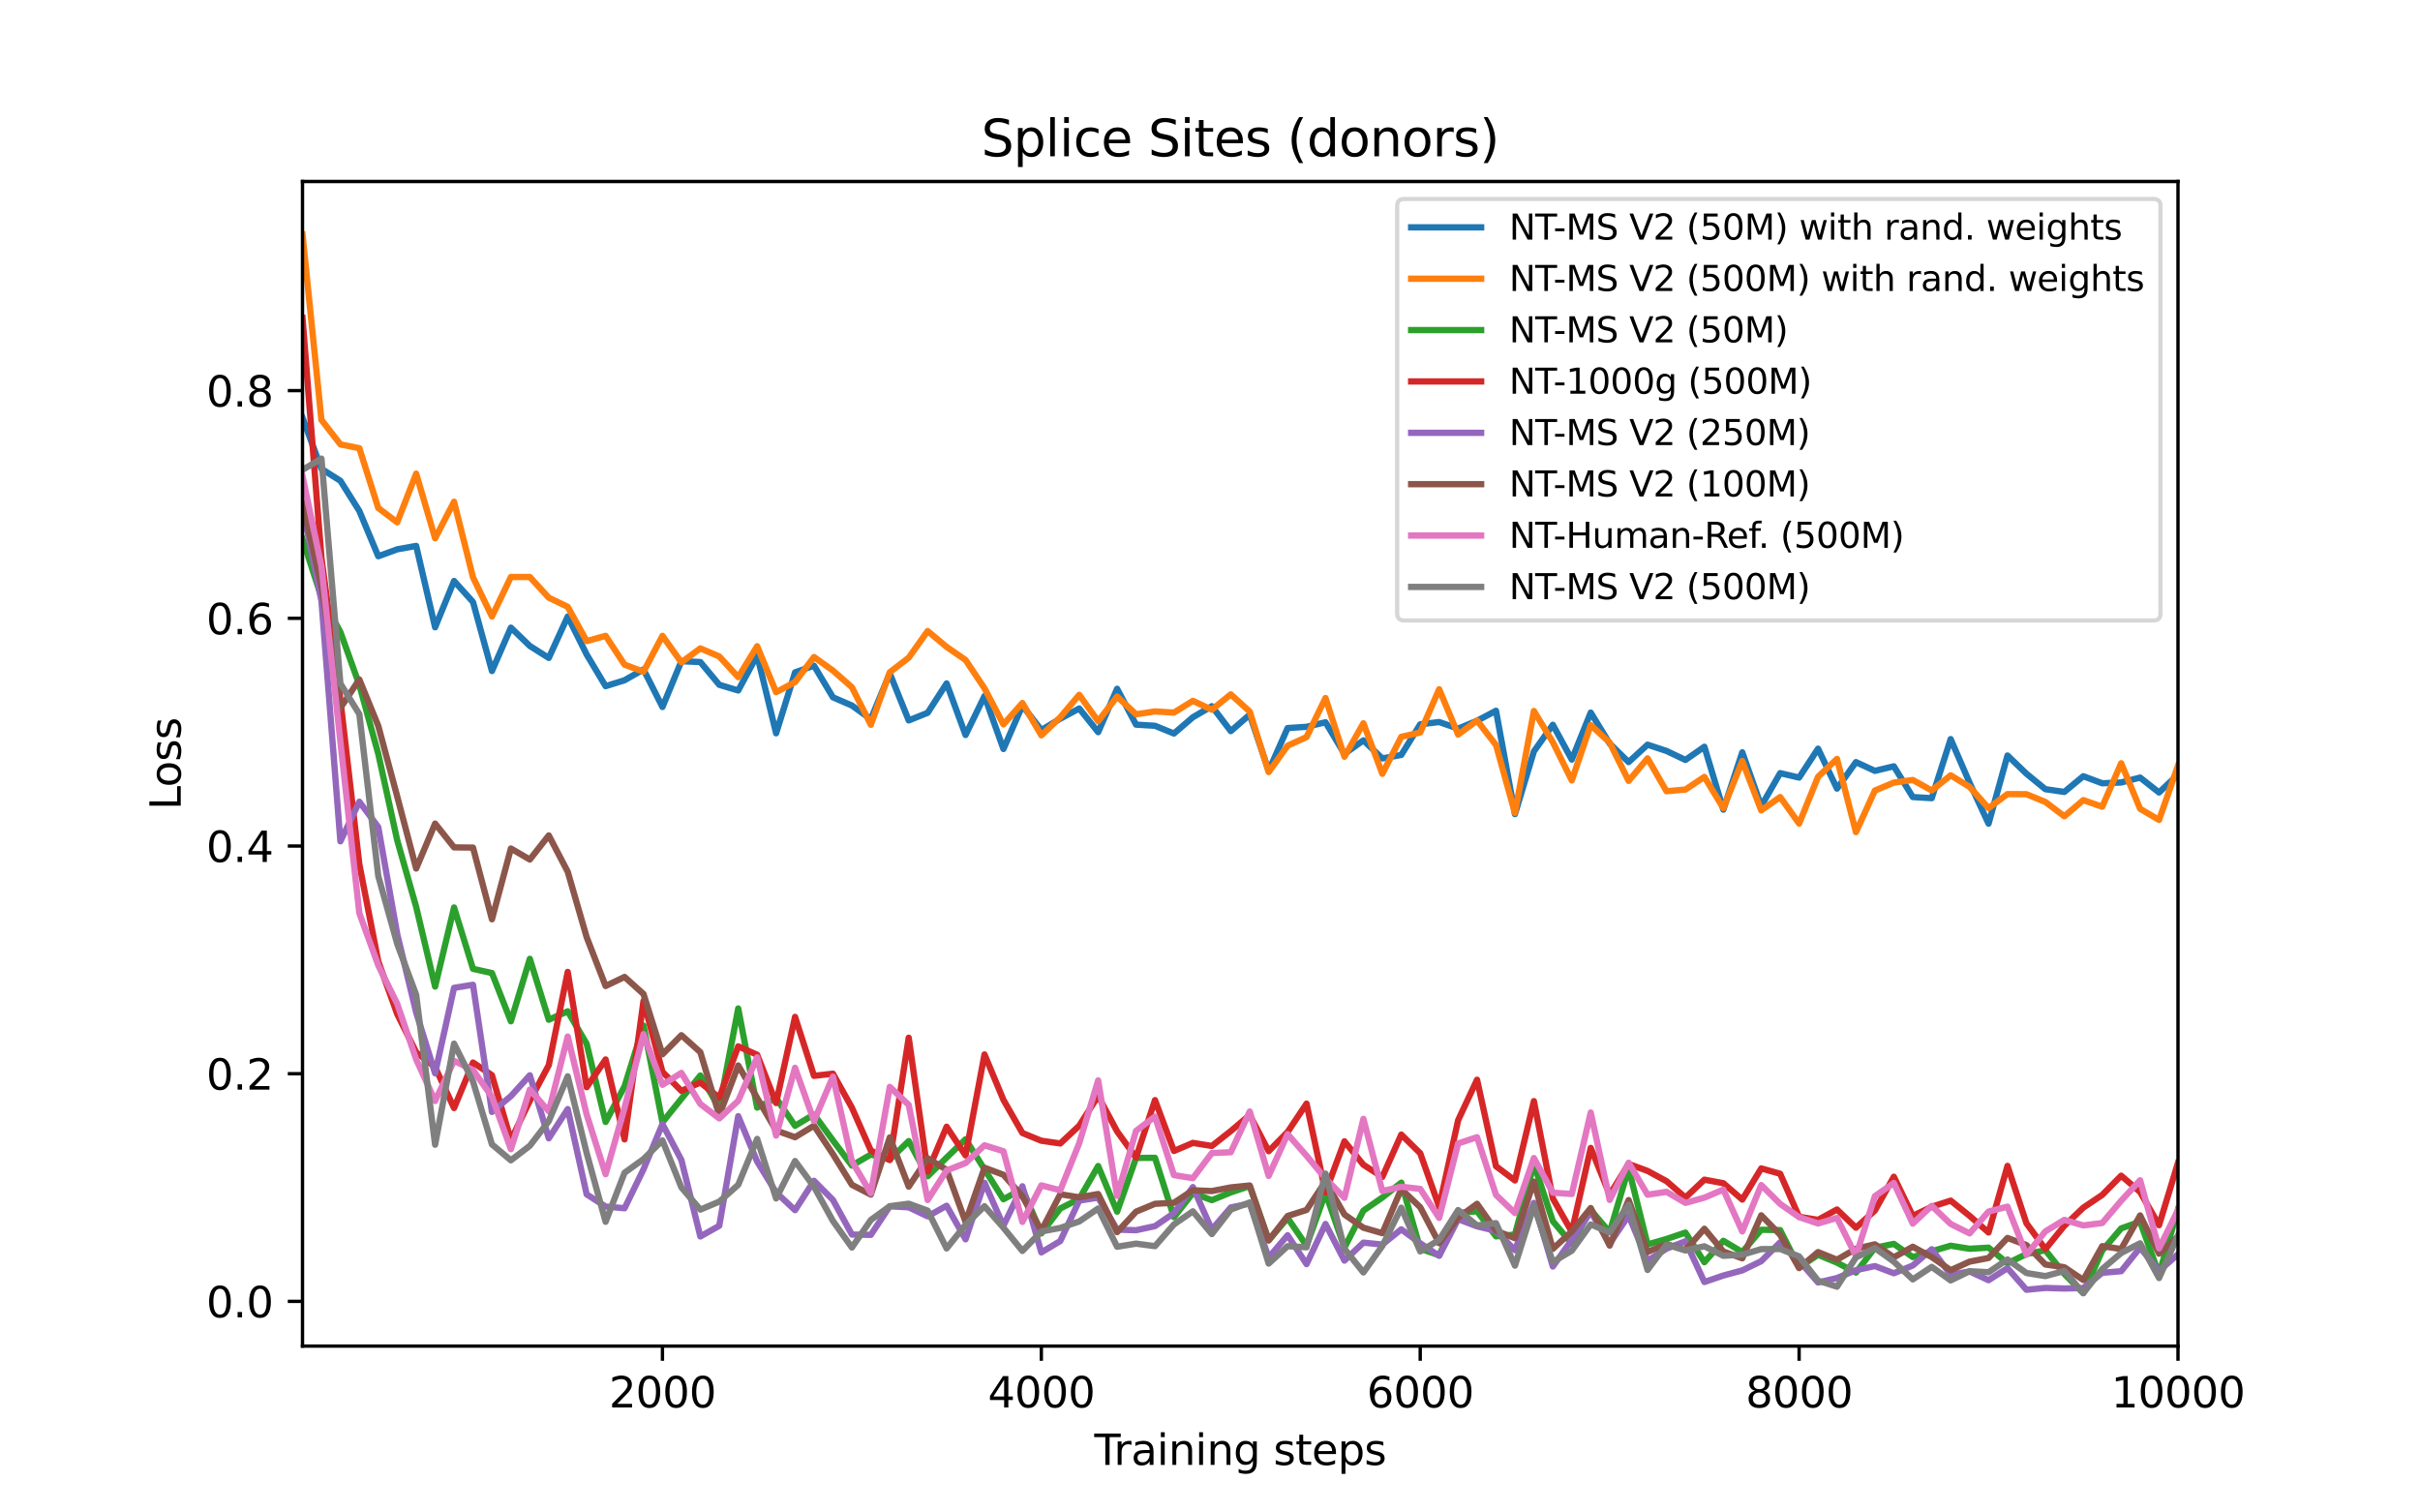 <?xml version="1.0" encoding="utf-8" standalone="no"?>
<!DOCTYPE svg PUBLIC "-//W3C//DTD SVG 1.1//EN"
  "http://www.w3.org/Graphics/SVG/1.1/DTD/svg11.dtd">
<svg xmlns:xlink="http://www.w3.org/1999/xlink" width="576pt" height="360pt" viewBox="0 0 576 360" xmlns="http://www.w3.org/2000/svg" version="1.1">
 <defs>
  <style type="text/css">*{stroke-linejoin: round; stroke-linecap: butt}</style>
 </defs>
 <g id="figure_1">
  <g id="patch_1">
   <path d="M 0 360 
L 576 360 
L 576 0 
L 0 0 
z
" style="fill: #ffffff"/>
  </g>
  <g id="axes_1">
   <g id="patch_2">
    <path d="M 72 320.4 
L 518.4 320.4 
L 518.4 43.2 
L 72 43.2 
z
" style="fill: #ffffff"/>
   </g>
   <g id="matplotlib.axis_1">
    <g id="xtick_1">
     <g id="line2d_1">
      <defs>
       <path id="m9959f83cb5" d="M 0 0 
L 0 3.5 
" style="stroke: #000000; stroke-width: 0.8"/>
      </defs>
      <g>
       <use xlink:href="#m9959f83cb5" x="157.673" y="320.4" style="stroke: #000000; stroke-width: 0.8"/>
      </g>
     </g>
     <g id="text_1">
      <!-- 2000 -->
      <g transform="translate(144.948 334.998) scale(0.1 -0.1)">
       <defs>
        <path id="DejaVuSans-32" d="M 1228 531 
L 3431 531 
L 3431 0 
L 469 0 
L 469 531 
Q 828 903 1448 1529 
Q 2069 2156 2228 2338 
Q 2531 2678 2651 2914 
Q 2772 3150 2772 3378 
Q 2772 3750 2511 3984 
Q 2250 4219 1831 4219 
Q 1534 4219 1204 4116 
Q 875 4013 500 3803 
L 500 4441 
Q 881 4594 1212 4672 
Q 1544 4750 1819 4750 
Q 2544 4750 2975 4387 
Q 3406 4025 3406 3419 
Q 3406 3131 3298 2873 
Q 3191 2616 2906 2266 
Q 2828 2175 2409 1742 
Q 1991 1309 1228 531 
z
" transform="scale(0.016)"/>
        <path id="DejaVuSans-30" d="M 2034 4250 
Q 1547 4250 1301 3770 
Q 1056 3291 1056 2328 
Q 1056 1369 1301 889 
Q 1547 409 2034 409 
Q 2525 409 2770 889 
Q 3016 1369 3016 2328 
Q 3016 3291 2770 3770 
Q 2525 4250 2034 4250 
z
M 2034 4750 
Q 2819 4750 3233 4129 
Q 3647 3509 3647 2328 
Q 3647 1150 3233 529 
Q 2819 -91 2034 -91 
Q 1250 -91 836 529 
Q 422 1150 422 2328 
Q 422 3509 836 4129 
Q 1250 4750 2034 4750 
z
" transform="scale(0.016)"/>
       </defs>
       <use xlink:href="#DejaVuSans-32"/>
       <use xlink:href="#DejaVuSans-30" transform="translate(63.623 0)"/>
       <use xlink:href="#DejaVuSans-30" transform="translate(127.246 0)"/>
       <use xlink:href="#DejaVuSans-30" transform="translate(190.869 0)"/>
      </g>
     </g>
    </g>
    <g id="xtick_2">
     <g id="line2d_2">
      <g>
       <use xlink:href="#m9959f83cb5" x="247.855" y="320.4" style="stroke: #000000; stroke-width: 0.8"/>
      </g>
     </g>
     <g id="text_2">
      <!-- 4000 -->
      <g transform="translate(235.13 334.998) scale(0.1 -0.1)">
       <defs>
        <path id="DejaVuSans-34" d="M 2419 4116 
L 825 1625 
L 2419 1625 
L 2419 4116 
z
M 2253 4666 
L 3047 4666 
L 3047 1625 
L 3713 1625 
L 3713 1100 
L 3047 1100 
L 3047 0 
L 2419 0 
L 2419 1100 
L 313 1100 
L 313 1709 
L 2253 4666 
z
" transform="scale(0.016)"/>
       </defs>
       <use xlink:href="#DejaVuSans-34"/>
       <use xlink:href="#DejaVuSans-30" transform="translate(63.623 0)"/>
       <use xlink:href="#DejaVuSans-30" transform="translate(127.246 0)"/>
       <use xlink:href="#DejaVuSans-30" transform="translate(190.869 0)"/>
      </g>
     </g>
    </g>
    <g id="xtick_3">
     <g id="line2d_3">
      <g>
       <use xlink:href="#m9959f83cb5" x="338.036" y="320.4" style="stroke: #000000; stroke-width: 0.8"/>
      </g>
     </g>
     <g id="text_3">
      <!-- 6000 -->
      <g transform="translate(325.311 334.998) scale(0.1 -0.1)">
       <defs>
        <path id="DejaVuSans-36" d="M 2113 2584 
Q 1688 2584 1439 2293 
Q 1191 2003 1191 1497 
Q 1191 994 1439 701 
Q 1688 409 2113 409 
Q 2538 409 2786 701 
Q 3034 994 3034 1497 
Q 3034 2003 2786 2293 
Q 2538 2584 2113 2584 
z
M 3366 4563 
L 3366 3988 
Q 3128 4100 2886 4159 
Q 2644 4219 2406 4219 
Q 1781 4219 1451 3797 
Q 1122 3375 1075 2522 
Q 1259 2794 1537 2939 
Q 1816 3084 2150 3084 
Q 2853 3084 3261 2657 
Q 3669 2231 3669 1497 
Q 3669 778 3244 343 
Q 2819 -91 2113 -91 
Q 1303 -91 875 529 
Q 447 1150 447 2328 
Q 447 3434 972 4092 
Q 1497 4750 2381 4750 
Q 2619 4750 2861 4703 
Q 3103 4656 3366 4563 
z
" transform="scale(0.016)"/>
       </defs>
       <use xlink:href="#DejaVuSans-36"/>
       <use xlink:href="#DejaVuSans-30" transform="translate(63.623 0)"/>
       <use xlink:href="#DejaVuSans-30" transform="translate(127.246 0)"/>
       <use xlink:href="#DejaVuSans-30" transform="translate(190.869 0)"/>
      </g>
     </g>
    </g>
    <g id="xtick_4">
     <g id="line2d_4">
      <g>
       <use xlink:href="#m9959f83cb5" x="428.218" y="320.4" style="stroke: #000000; stroke-width: 0.8"/>
      </g>
     </g>
     <g id="text_4">
      <!-- 8000 -->
      <g transform="translate(415.493 334.998) scale(0.1 -0.1)">
       <defs>
        <path id="DejaVuSans-38" d="M 2034 2216 
Q 1584 2216 1326 1975 
Q 1069 1734 1069 1313 
Q 1069 891 1326 650 
Q 1584 409 2034 409 
Q 2484 409 2743 651 
Q 3003 894 3003 1313 
Q 3003 1734 2745 1975 
Q 2488 2216 2034 2216 
z
M 1403 2484 
Q 997 2584 770 2862 
Q 544 3141 544 3541 
Q 544 4100 942 4425 
Q 1341 4750 2034 4750 
Q 2731 4750 3128 4425 
Q 3525 4100 3525 3541 
Q 3525 3141 3298 2862 
Q 3072 2584 2669 2484 
Q 3125 2378 3379 2068 
Q 3634 1759 3634 1313 
Q 3634 634 3220 271 
Q 2806 -91 2034 -91 
Q 1263 -91 848 271 
Q 434 634 434 1313 
Q 434 1759 690 2068 
Q 947 2378 1403 2484 
z
M 1172 3481 
Q 1172 3119 1398 2916 
Q 1625 2713 2034 2713 
Q 2441 2713 2670 2916 
Q 2900 3119 2900 3481 
Q 2900 3844 2670 4047 
Q 2441 4250 2034 4250 
Q 1625 4250 1398 4047 
Q 1172 3844 1172 3481 
z
" transform="scale(0.016)"/>
       </defs>
       <use xlink:href="#DejaVuSans-38"/>
       <use xlink:href="#DejaVuSans-30" transform="translate(63.623 0)"/>
       <use xlink:href="#DejaVuSans-30" transform="translate(127.246 0)"/>
       <use xlink:href="#DejaVuSans-30" transform="translate(190.869 0)"/>
      </g>
     </g>
    </g>
    <g id="xtick_5">
     <g id="line2d_5">
      <g>
       <use xlink:href="#m9959f83cb5" x="518.4" y="320.4" style="stroke: #000000; stroke-width: 0.8"/>
      </g>
     </g>
     <g id="text_5">
      <!-- 10000 -->
      <g transform="translate(502.494 334.998) scale(0.1 -0.1)">
       <defs>
        <path id="DejaVuSans-31" d="M 794 531 
L 1825 531 
L 1825 4091 
L 703 3866 
L 703 4441 
L 1819 4666 
L 2450 4666 
L 2450 531 
L 3481 531 
L 3481 0 
L 794 0 
L 794 531 
z
" transform="scale(0.016)"/>
       </defs>
       <use xlink:href="#DejaVuSans-31"/>
       <use xlink:href="#DejaVuSans-30" transform="translate(63.623 0)"/>
       <use xlink:href="#DejaVuSans-30" transform="translate(127.246 0)"/>
       <use xlink:href="#DejaVuSans-30" transform="translate(190.869 0)"/>
       <use xlink:href="#DejaVuSans-30" transform="translate(254.492 0)"/>
      </g>
     </g>
    </g>
    <g id="text_6">
     <!-- Training steps -->
     <g transform="translate(260.465 348.677) scale(0.1 -0.1)">
      <defs>
       <path id="DejaVuSans-54" d="M -19 4666 
L 3928 4666 
L 3928 4134 
L 2272 4134 
L 2272 0 
L 1638 0 
L 1638 4134 
L -19 4134 
L -19 4666 
z
" transform="scale(0.016)"/>
       <path id="DejaVuSans-72" d="M 2631 2963 
Q 2534 3019 2420 3045 
Q 2306 3072 2169 3072 
Q 1681 3072 1420 2755 
Q 1159 2438 1159 1844 
L 1159 0 
L 581 0 
L 581 3500 
L 1159 3500 
L 1159 2956 
Q 1341 3275 1631 3429 
Q 1922 3584 2338 3584 
Q 2397 3584 2469 3576 
Q 2541 3569 2628 3553 
L 2631 2963 
z
" transform="scale(0.016)"/>
       <path id="DejaVuSans-61" d="M 2194 1759 
Q 1497 1759 1228 1600 
Q 959 1441 959 1056 
Q 959 750 1161 570 
Q 1363 391 1709 391 
Q 2188 391 2477 730 
Q 2766 1069 2766 1631 
L 2766 1759 
L 2194 1759 
z
M 3341 1997 
L 3341 0 
L 2766 0 
L 2766 531 
Q 2569 213 2275 61 
Q 1981 -91 1556 -91 
Q 1019 -91 701 211 
Q 384 513 384 1019 
Q 384 1609 779 1909 
Q 1175 2209 1959 2209 
L 2766 2209 
L 2766 2266 
Q 2766 2663 2505 2880 
Q 2244 3097 1772 3097 
Q 1472 3097 1187 3025 
Q 903 2953 641 2809 
L 641 3341 
Q 956 3463 1253 3523 
Q 1550 3584 1831 3584 
Q 2591 3584 2966 3190 
Q 3341 2797 3341 1997 
z
" transform="scale(0.016)"/>
       <path id="DejaVuSans-69" d="M 603 3500 
L 1178 3500 
L 1178 0 
L 603 0 
L 603 3500 
z
M 603 4863 
L 1178 4863 
L 1178 4134 
L 603 4134 
L 603 4863 
z
" transform="scale(0.016)"/>
       <path id="DejaVuSans-6e" d="M 3513 2113 
L 3513 0 
L 2938 0 
L 2938 2094 
Q 2938 2591 2744 2837 
Q 2550 3084 2163 3084 
Q 1697 3084 1428 2787 
Q 1159 2491 1159 1978 
L 1159 0 
L 581 0 
L 581 3500 
L 1159 3500 
L 1159 2956 
Q 1366 3272 1645 3428 
Q 1925 3584 2291 3584 
Q 2894 3584 3203 3211 
Q 3513 2838 3513 2113 
z
" transform="scale(0.016)"/>
       <path id="DejaVuSans-67" d="M 2906 1791 
Q 2906 2416 2648 2759 
Q 2391 3103 1925 3103 
Q 1463 3103 1205 2759 
Q 947 2416 947 1791 
Q 947 1169 1205 825 
Q 1463 481 1925 481 
Q 2391 481 2648 825 
Q 2906 1169 2906 1791 
z
M 3481 434 
Q 3481 -459 3084 -895 
Q 2688 -1331 1869 -1331 
Q 1566 -1331 1297 -1286 
Q 1028 -1241 775 -1147 
L 775 -588 
Q 1028 -725 1275 -790 
Q 1522 -856 1778 -856 
Q 2344 -856 2625 -561 
Q 2906 -266 2906 331 
L 2906 616 
Q 2728 306 2450 153 
Q 2172 0 1784 0 
Q 1141 0 747 490 
Q 353 981 353 1791 
Q 353 2603 747 3093 
Q 1141 3584 1784 3584 
Q 2172 3584 2450 3431 
Q 2728 3278 2906 2969 
L 2906 3500 
L 3481 3500 
L 3481 434 
z
" transform="scale(0.016)"/>
       <path id="DejaVuSans-20" transform="scale(0.016)"/>
       <path id="DejaVuSans-73" d="M 2834 3397 
L 2834 2853 
Q 2591 2978 2328 3040 
Q 2066 3103 1784 3103 
Q 1356 3103 1142 2972 
Q 928 2841 928 2578 
Q 928 2378 1081 2264 
Q 1234 2150 1697 2047 
L 1894 2003 
Q 2506 1872 2764 1633 
Q 3022 1394 3022 966 
Q 3022 478 2636 193 
Q 2250 -91 1575 -91 
Q 1294 -91 989 -36 
Q 684 19 347 128 
L 347 722 
Q 666 556 975 473 
Q 1284 391 1588 391 
Q 1994 391 2212 530 
Q 2431 669 2431 922 
Q 2431 1156 2273 1281 
Q 2116 1406 1581 1522 
L 1381 1569 
Q 847 1681 609 1914 
Q 372 2147 372 2553 
Q 372 3047 722 3315 
Q 1072 3584 1716 3584 
Q 2034 3584 2315 3537 
Q 2597 3491 2834 3397 
z
" transform="scale(0.016)"/>
       <path id="DejaVuSans-74" d="M 1172 4494 
L 1172 3500 
L 2356 3500 
L 2356 3053 
L 1172 3053 
L 1172 1153 
Q 1172 725 1289 603 
Q 1406 481 1766 481 
L 2356 481 
L 2356 0 
L 1766 0 
Q 1100 0 847 248 
Q 594 497 594 1153 
L 594 3053 
L 172 3053 
L 172 3500 
L 594 3500 
L 594 4494 
L 1172 4494 
z
" transform="scale(0.016)"/>
       <path id="DejaVuSans-65" d="M 3597 1894 
L 3597 1613 
L 953 1613 
Q 991 1019 1311 708 
Q 1631 397 2203 397 
Q 2534 397 2845 478 
Q 3156 559 3463 722 
L 3463 178 
Q 3153 47 2828 -22 
Q 2503 -91 2169 -91 
Q 1331 -91 842 396 
Q 353 884 353 1716 
Q 353 2575 817 3079 
Q 1281 3584 2069 3584 
Q 2775 3584 3186 3129 
Q 3597 2675 3597 1894 
z
M 3022 2063 
Q 3016 2534 2758 2815 
Q 2500 3097 2075 3097 
Q 1594 3097 1305 2825 
Q 1016 2553 972 2059 
L 3022 2063 
z
" transform="scale(0.016)"/>
       <path id="DejaVuSans-70" d="M 1159 525 
L 1159 -1331 
L 581 -1331 
L 581 3500 
L 1159 3500 
L 1159 2969 
Q 1341 3281 1617 3432 
Q 1894 3584 2278 3584 
Q 2916 3584 3314 3078 
Q 3713 2572 3713 1747 
Q 3713 922 3314 415 
Q 2916 -91 2278 -91 
Q 1894 -91 1617 61 
Q 1341 213 1159 525 
z
M 3116 1747 
Q 3116 2381 2855 2742 
Q 2594 3103 2138 3103 
Q 1681 3103 1420 2742 
Q 1159 2381 1159 1747 
Q 1159 1113 1420 752 
Q 1681 391 2138 391 
Q 2594 391 2855 752 
Q 3116 1113 3116 1747 
z
" transform="scale(0.016)"/>
      </defs>
      <use xlink:href="#DejaVuSans-54"/>
      <use xlink:href="#DejaVuSans-72" transform="translate(46.334 0)"/>
      <use xlink:href="#DejaVuSans-61" transform="translate(87.447 0)"/>
      <use xlink:href="#DejaVuSans-69" transform="translate(148.727 0)"/>
      <use xlink:href="#DejaVuSans-6e" transform="translate(176.51 0)"/>
      <use xlink:href="#DejaVuSans-69" transform="translate(239.889 0)"/>
      <use xlink:href="#DejaVuSans-6e" transform="translate(267.672 0)"/>
      <use xlink:href="#DejaVuSans-67" transform="translate(331.051 0)"/>
      <use xlink:href="#DejaVuSans-20" transform="translate(394.527 0)"/>
      <use xlink:href="#DejaVuSans-73" transform="translate(426.314 0)"/>
      <use xlink:href="#DejaVuSans-74" transform="translate(478.414 0)"/>
      <use xlink:href="#DejaVuSans-65" transform="translate(517.623 0)"/>
      <use xlink:href="#DejaVuSans-70" transform="translate(579.146 0)"/>
      <use xlink:href="#DejaVuSans-73" transform="translate(642.623 0)"/>
     </g>
    </g>
   </g>
   <g id="matplotlib.axis_2">
    <g id="ytick_1">
     <g id="line2d_6">
      <defs>
       <path id="me93ec58807" d="M 0 0 
L -3.5 0 
" style="stroke: #000000; stroke-width: 0.8"/>
      </defs>
      <g>
       <use xlink:href="#me93ec58807" x="72" y="309.751" style="stroke: #000000; stroke-width: 0.8"/>
      </g>
     </g>
     <g id="text_7">
      <!-- 0.0 -->
      <g transform="translate(49.097 313.55) scale(0.1 -0.1)">
       <defs>
        <path id="DejaVuSans-2e" d="M 684 794 
L 1344 794 
L 1344 0 
L 684 0 
L 684 794 
z
" transform="scale(0.016)"/>
       </defs>
       <use xlink:href="#DejaVuSans-30"/>
       <use xlink:href="#DejaVuSans-2e" transform="translate(63.623 0)"/>
       <use xlink:href="#DejaVuSans-30" transform="translate(95.41 0)"/>
      </g>
     </g>
    </g>
    <g id="ytick_2">
     <g id="line2d_7">
      <g>
       <use xlink:href="#me93ec58807" x="72" y="255.557" style="stroke: #000000; stroke-width: 0.8"/>
      </g>
     </g>
     <g id="text_8">
      <!-- 0.2 -->
      <g transform="translate(49.097 259.357) scale(0.1 -0.1)">
       <use xlink:href="#DejaVuSans-30"/>
       <use xlink:href="#DejaVuSans-2e" transform="translate(63.623 0)"/>
       <use xlink:href="#DejaVuSans-32" transform="translate(95.41 0)"/>
      </g>
     </g>
    </g>
    <g id="ytick_3">
     <g id="line2d_8">
      <g>
       <use xlink:href="#me93ec58807" x="72" y="201.364" style="stroke: #000000; stroke-width: 0.8"/>
      </g>
     </g>
     <g id="text_9">
      <!-- 0.4 -->
      <g transform="translate(49.097 205.163) scale(0.1 -0.1)">
       <use xlink:href="#DejaVuSans-30"/>
       <use xlink:href="#DejaVuSans-2e" transform="translate(63.623 0)"/>
       <use xlink:href="#DejaVuSans-34" transform="translate(95.41 0)"/>
      </g>
     </g>
    </g>
    <g id="ytick_4">
     <g id="line2d_9">
      <g>
       <use xlink:href="#me93ec58807" x="72" y="147.17" style="stroke: #000000; stroke-width: 0.8"/>
      </g>
     </g>
     <g id="text_10">
      <!-- 0.6 -->
      <g transform="translate(49.097 150.97) scale(0.1 -0.1)">
       <use xlink:href="#DejaVuSans-30"/>
       <use xlink:href="#DejaVuSans-2e" transform="translate(63.623 0)"/>
       <use xlink:href="#DejaVuSans-36" transform="translate(95.41 0)"/>
      </g>
     </g>
    </g>
    <g id="ytick_5">
     <g id="line2d_10">
      <g>
       <use xlink:href="#me93ec58807" x="72" y="92.977" style="stroke: #000000; stroke-width: 0.8"/>
      </g>
     </g>
     <g id="text_11">
      <!-- 0.8 -->
      <g transform="translate(49.097 96.776) scale(0.1 -0.1)">
       <use xlink:href="#DejaVuSans-30"/>
       <use xlink:href="#DejaVuSans-2e" transform="translate(63.623 0)"/>
       <use xlink:href="#DejaVuSans-38" transform="translate(95.41 0)"/>
      </g>
     </g>
    </g>
    <g id="text_12">
     <!-- Loss -->
     <g transform="translate(43.017 192.767) rotate(-90) scale(0.1 -0.1)">
      <defs>
       <path id="DejaVuSans-4c" d="M 628 4666 
L 1259 4666 
L 1259 531 
L 3531 531 
L 3531 0 
L 628 0 
L 628 4666 
z
" transform="scale(0.016)"/>
       <path id="DejaVuSans-6f" d="M 1959 3097 
Q 1497 3097 1228 2736 
Q 959 2375 959 1747 
Q 959 1119 1226 758 
Q 1494 397 1959 397 
Q 2419 397 2687 759 
Q 2956 1122 2956 1747 
Q 2956 2369 2687 2733 
Q 2419 3097 1959 3097 
z
M 1959 3584 
Q 2709 3584 3137 3096 
Q 3566 2609 3566 1747 
Q 3566 888 3137 398 
Q 2709 -91 1959 -91 
Q 1206 -91 779 398 
Q 353 888 353 1747 
Q 353 2609 779 3096 
Q 1206 3584 1959 3584 
z
" transform="scale(0.016)"/>
      </defs>
      <use xlink:href="#DejaVuSans-4c"/>
      <use xlink:href="#DejaVuSans-6f" transform="translate(53.963 0)"/>
      <use xlink:href="#DejaVuSans-73" transform="translate(115.145 0)"/>
      <use xlink:href="#DejaVuSans-73" transform="translate(167.244 0)"/>
     </g>
    </g>
   </g>
   <g id="line2d_11">
    <path d="M 72 99.426 
L 76.509 111.592 
L 81.018 114.437 
L 85.527 121.618 
L 90.036 132.403 
L 94.545 130.75 
L 99.055 129.937 
L 103.564 149.311 
L 108.073 138.283 
L 112.582 143.295 
L 117.091 159.716 
L 121.6 149.392 
L 126.109 153.755 
L 130.618 156.6 
L 135.127 146.737 
L 139.636 155.787 
L 144.145 163.32 
L 148.655 161.911 
L 153.164 159.337 
L 157.673 168.279 
L 162.182 157.386 
L 166.691 157.575 
L 171.2 162.995 
L 175.709 164.35 
L 180.218 155.95 
L 184.727 174.538 
L 189.236 160.041 
L 193.745 158.443 
L 198.255 165.975 
L 202.764 167.926 
L 207.273 171.178 
L 211.782 160.285 
L 216.291 171.476 
L 220.8 169.661 
L 225.309 162.67 
L 229.818 174.945 
L 234.327 165.677 
L 238.836 178.277 
L 243.345 167.954 
L 247.855 173.752 
L 252.364 171.07 
L 256.873 168.631 
L 261.382 174.267 
L 265.891 163.943 
L 270.4 172.479 
L 274.909 172.75 
L 279.418 174.592 
L 283.927 170.717 
L 288.436 168.089 
L 292.945 174.023 
L 297.455 170.094 
L 301.964 183.48 
L 306.473 173.292 
L 310.982 172.994 
L 315.491 171.91 
L 320 179.443 
L 324.509 176.218 
L 329.018 180.526 
L 333.527 179.686 
L 338.036 172.397 
L 342.545 171.855 
L 347.055 173.427 
L 351.564 171.557 
L 356.073 169.173 
L 360.582 193.777 
L 365.091 178.846 
L 369.6 172.506 
L 374.109 180.797 
L 378.618 169.606 
L 383.127 176.977 
L 387.636 181.394 
L 392.145 177.248 
L 396.655 178.738 
L 401.164 180.879 
L 405.673 177.735 
L 410.182 192.72 
L 414.691 179.063 
L 419.2 191.853 
L 423.709 184.022 
L 428.218 185.079 
L 432.727 178.196 
L 437.236 187.707 
L 441.745 181.394 
L 446.255 183.48 
L 450.764 182.396 
L 455.273 189.712 
L 459.782 189.983 
L 464.291 175.92 
L 468.8 186.325 
L 473.309 196.053 
L 477.818 179.822 
L 482.327 184.157 
L 486.836 187.843 
L 491.345 188.493 
L 495.855 184.754 
L 500.364 186.434 
L 504.873 186.244 
L 509.382 185.079 
L 513.891 188.628 
L 518.4 184.347 
" clip-path="url(#pe12a52fb86)" style="fill: none; stroke: #1f77b4; stroke-width: 1.5; stroke-linecap: square"/>
   </g>
   <g id="line2d_12">
    <path d="M 72 55.8 
L 76.509 99.941 
L 81.018 105.766 
L 85.527 106.688 
L 90.036 120.914 
L 94.545 124.328 
L 99.055 112.73 
L 103.564 128.121 
L 108.073 119.423 
L 112.582 137.415 
L 117.091 146.737 
L 121.6 137.334 
L 126.109 137.334 
L 130.618 142.266 
L 135.127 144.434 
L 139.636 152.59 
L 144.145 151.343 
L 148.655 158.199 
L 153.164 159.879 
L 157.673 151.343 
L 162.182 157.657 
L 166.691 154.324 
L 171.2 156.248 
L 175.709 161.179 
L 180.218 153.809 
L 184.727 164.756 
L 189.236 162.345 
L 193.745 156.383 
L 198.255 159.608 
L 202.764 163.564 
L 207.273 172.506 
L 211.782 160.014 
L 216.291 156.546 
L 220.8 150.205 
L 225.309 153.972 
L 229.818 157.088 
L 234.327 163.835 
L 238.836 172.425 
L 243.345 167.33 
L 247.855 175.026 
L 252.364 170.717 
L 256.873 165.379 
L 261.382 171.666 
L 265.891 165.786 
L 270.4 170.013 
L 274.909 169.335 
L 279.418 169.606 
L 283.927 166.815 
L 288.436 168.929 
L 292.945 165.271 
L 297.455 169.363 
L 301.964 183.778 
L 306.473 177.492 
L 310.982 175.432 
L 315.491 166.138 
L 320 180.12 
L 324.509 172.154 
L 329.018 184.185 
L 333.527 175.378 
L 338.036 174.348 
L 342.545 164.052 
L 347.055 174.836 
L 351.564 171.503 
L 356.073 177.329 
L 360.582 193.506 
L 365.091 169.227 
L 369.6 176.652 
L 374.109 185.756 
L 378.618 172.587 
L 383.127 176.733 
L 387.636 185.865 
L 392.145 180.499 
L 396.655 188.33 
L 401.164 187.924 
L 405.673 184.916 
L 410.182 192.368 
L 414.691 181.15 
L 419.2 192.883 
L 423.709 189.712 
L 428.218 196.026 
L 432.727 184.889 
L 437.236 180.635 
L 441.745 198.058 
L 446.255 188.168 
L 450.764 186.271 
L 455.273 185.648 
L 459.782 188.141 
L 464.291 184.537 
L 468.8 187.301 
L 473.309 192.341 
L 477.818 189.008 
L 482.327 189.035 
L 486.836 190.877 
L 491.345 194.292 
L 495.855 190.444 
L 500.364 192.015 
L 504.873 181.665 
L 509.382 192.503 
L 513.891 195.159 
L 518.4 182.234 
" clip-path="url(#pe12a52fb86)" style="fill: none; stroke: #ff7f0e; stroke-width: 1.5; stroke-linecap: square"/>
   </g>
   <g id="line2d_13">
    <path d="M 72 128.284 
L 76.509 142.157 
L 81.018 150.422 
L 85.527 163.022 
L 90.036 179.443 
L 94.545 200.009 
L 99.055 215.861 
L 103.564 234.828 
L 108.073 215.996 
L 112.582 230.601 
L 117.091 231.604 
L 121.6 243.093 
L 126.109 228.217 
L 130.618 242.714 
L 135.127 240.708 
L 139.636 248.458 
L 144.145 267.046 
L 148.655 258.565 
L 153.164 244.095 
L 157.673 267.128 
L 162.182 261.519 
L 166.691 255.991 
L 171.2 263.714 
L 175.709 240.031 
L 180.218 263.632 
L 184.727 261.383 
L 189.236 267.968 
L 193.745 265.258 
L 198.255 271.436 
L 202.764 277.425 
L 207.273 274.796 
L 211.782 275.988 
L 216.291 271.599 
L 220.8 279.972 
L 225.309 275.528 
L 229.818 271.165 
L 234.327 278.319 
L 238.836 285.445 
L 243.345 282.979 
L 247.855 293.574 
L 252.364 287.64 
L 256.873 285.364 
L 261.382 277.533 
L 265.891 288.399 
L 270.4 275.609 
L 274.909 275.582 
L 279.418 289.699 
L 283.927 283.982 
L 288.436 285.662 
L 292.945 283.819 
L 297.455 282.302 
L 301.964 295.2 
L 306.473 289.916 
L 310.982 296.501 
L 315.491 283.928 
L 320 296.961 
L 324.509 288.155 
L 329.018 285.039 
L 333.527 281.489 
L 338.036 297.205 
L 342.545 298.777 
L 347.055 288.724 
L 351.564 288.29 
L 356.073 294.279 
L 360.582 293.845 
L 365.091 277.045 
L 369.6 290.675 
L 374.109 296.013 
L 378.618 287.992 
L 383.127 293.303 
L 387.636 278.075 
L 392.145 296.203 
L 396.655 294.902 
L 401.164 293.385 
L 405.673 300.43 
L 410.182 295.335 
L 414.691 298.018 
L 419.2 292.707 
L 423.709 292.788 
L 428.218 301.676 
L 432.727 298.668 
L 437.236 300.538 
L 441.745 302.895 
L 446.255 296.988 
L 450.764 296.067 
L 455.273 299.21 
L 459.782 297.828 
L 464.291 296.501 
L 468.8 297.232 
L 473.309 296.961 
L 477.818 300.701 
L 482.327 298.479 
L 486.836 297.585 
L 491.345 303.221 
L 495.855 307.8 
L 500.364 297.666 
L 504.873 292.382 
L 509.382 290.783 
L 513.891 303.329 
L 518.4 287.83 
" clip-path="url(#pe12a52fb86)" style="fill: none; stroke: #2ca02c; stroke-width: 1.5; stroke-linecap: square"/>
   </g>
   <g id="line2d_14">
    <path d="M 72 75.662 
L 76.509 132.755 
L 81.018 166.572 
L 85.527 205.699 
L 90.036 228.84 
L 94.545 241.359 
L 99.055 250.463 
L 103.564 253.986 
L 108.073 263.741 
L 112.582 252.902 
L 117.091 255.91 
L 121.6 271.355 
L 126.109 262.006 
L 130.618 253.525 
L 135.127 231.333 
L 139.636 258.782 
L 144.145 252.17 
L 148.655 271.192 
L 153.164 238.243 
L 157.673 255.124 
L 162.182 259.649 
L 166.691 257.671 
L 171.2 261.275 
L 175.709 249.054 
L 180.218 251.059 
L 184.727 262.548 
L 189.236 242.036 
L 193.745 256.072 
L 198.255 255.557 
L 202.764 263.632 
L 207.273 273.848 
L 211.782 276.124 
L 216.291 246.995 
L 220.8 278.861 
L 225.309 268.185 
L 229.818 275.013 
L 234.327 250.978 
L 238.836 261.79 
L 243.345 269.675 
L 247.855 271.517 
L 252.364 272.168 
L 256.873 267.941 
L 261.382 260.868 
L 265.891 269.295 
L 270.4 275.528 
L 274.909 261.844 
L 279.418 273.956 
L 283.927 272.032 
L 288.436 272.764 
L 292.945 269.214 
L 297.455 265.394 
L 301.964 274.01 
L 306.473 269.431 
L 310.982 262.684 
L 315.491 283.792 
L 320 271.653 
L 324.509 277.235 
L 329.018 280.134 
L 333.527 270.054 
L 338.036 274.498 
L 342.545 287.234 
L 347.055 266.64 
L 351.564 256.994 
L 356.073 277.587 
L 360.582 280.974 
L 365.091 262.088 
L 369.6 285.255 
L 374.109 293.195 
L 378.618 273.225 
L 383.127 284.361 
L 387.636 277.045 
L 392.145 278.698 
L 396.655 281.137 
L 401.164 285.039 
L 405.673 280.785 
L 410.182 281.625 
L 414.691 285.526 
L 419.2 278.102 
L 423.709 279.375 
L 428.218 289.618 
L 432.727 290.35 
L 437.236 287.884 
L 441.745 292.219 
L 446.255 288.128 
L 450.764 280.08 
L 455.273 289.401 
L 459.782 287.234 
L 464.291 285.77 
L 468.8 289.401 
L 473.309 293.357 
L 477.818 277.506 
L 482.327 291.163 
L 486.836 297.314 
L 491.345 291.759 
L 495.855 287.45 
L 500.364 284.415 
L 504.873 279.836 
L 509.382 283.711 
L 513.891 291.623 
L 518.4 276.774 
" clip-path="url(#pe12a52fb86)" style="fill: none; stroke: #d62728; stroke-width: 1.5; stroke-linecap: square"/>
   </g>
   <g id="line2d_15">
    <path d="M 72 120.778 
L 76.509 143.025 
L 81.018 200.253 
L 85.527 190.823 
L 90.036 196.866 
L 94.545 222.337 
L 99.055 240.979 
L 103.564 255.476 
L 108.073 235.126 
L 112.582 234.395 
L 117.091 264.662 
L 121.6 260.895 
L 126.109 255.937 
L 130.618 270.948 
L 135.127 263.985 
L 139.636 284.28 
L 144.145 287.179 
L 148.655 287.586 
L 153.164 278.319 
L 157.673 267.561 
L 162.182 276.097 
L 166.691 294.306 
L 171.2 291.759 
L 175.709 265.665 
L 180.218 276.476 
L 184.727 283.819 
L 189.236 288.046 
L 193.745 281.055 
L 198.255 285.608 
L 202.764 293.845 
L 207.273 293.926 
L 211.782 287.125 
L 216.291 287.369 
L 220.8 289.51 
L 225.309 286.99 
L 229.818 294.983 
L 234.327 281.516 
L 238.836 291.732 
L 243.345 282.356 
L 247.855 298.099 
L 252.364 295.39 
L 256.873 285.77 
L 261.382 285.066 
L 265.891 292.68 
L 270.4 292.815 
L 274.909 291.84 
L 279.418 288.751 
L 283.927 282.546 
L 288.436 292.653 
L 292.945 287.396 
L 297.455 286.475 
L 301.964 299.319 
L 306.473 294.008 
L 310.982 300.89 
L 315.491 291.325 
L 320 300.05 
L 324.509 295.769 
L 329.018 296.23 
L 333.527 292.599 
L 338.036 295.932 
L 342.545 298.912 
L 347.055 290.187 
L 351.564 291.894 
L 356.073 292.978 
L 360.582 297.557 
L 365.091 286.312 
L 369.6 301.459 
L 374.109 295.092 
L 378.618 288.399 
L 383.127 296.013 
L 387.636 289.32 
L 392.145 300.077 
L 396.655 297.205 
L 401.164 295.444 
L 405.673 305.145 
L 410.182 303.6 
L 414.691 302.381 
L 419.2 300.186 
L 423.709 295.688 
L 428.218 300.077 
L 432.727 305.253 
L 437.236 304.196 
L 441.745 302.326 
L 446.255 301.351 
L 450.764 303.058 
L 455.273 301.215 
L 459.782 297.341 
L 464.291 303.41 
L 468.8 302.625 
L 473.309 304.711 
L 477.818 301.839 
L 482.327 306.987 
L 486.836 306.554 
L 491.345 306.689 
L 495.855 306.581 
L 500.364 302.95 
L 504.873 302.57 
L 509.382 296.961 
L 513.891 302.516 
L 518.4 298.533 
" clip-path="url(#pe12a52fb86)" style="fill: none; stroke: #9467bd; stroke-width: 1.5; stroke-linecap: square"/>
   </g>
   <g id="line2d_16">
    <path d="M 72 119.857 
L 76.509 139.502 
L 81.018 168.523 
L 85.527 161.721 
L 90.036 172.777 
L 94.545 189.577 
L 99.055 206.729 
L 103.564 196.026 
L 108.073 201.689 
L 112.582 201.743 
L 117.091 218.814 
L 121.6 201.96 
L 126.109 204.588 
L 130.618 198.844 
L 135.127 207.488 
L 139.636 223.068 
L 144.145 234.693 
L 148.655 232.525 
L 153.164 236.59 
L 157.673 250.951 
L 162.182 246.399 
L 166.691 250.436 
L 171.2 265.475 
L 175.709 253.606 
L 180.218 261.329 
L 184.727 269.079 
L 189.236 270.677 
L 193.745 267.941 
L 198.255 274.715 
L 202.764 282.004 
L 207.273 284.334 
L 211.782 270.732 
L 216.291 282.437 
L 220.8 275.69 
L 225.309 278.427 
L 229.818 290.837 
L 234.327 277.939 
L 238.836 279.619 
L 243.345 284.741 
L 247.855 292.924 
L 252.364 284.253 
L 256.873 284.985 
L 261.382 284.199 
L 265.891 293.276 
L 270.4 288.399 
L 274.909 286.529 
L 279.418 286.285 
L 283.927 283.305 
L 288.436 283.494 
L 292.945 282.627 
L 297.455 282.166 
L 301.964 295.254 
L 306.473 289.428 
L 310.982 287.992 
L 315.491 281.191 
L 320 289.076 
L 324.509 292.219 
L 329.018 293.52 
L 333.527 283.034 
L 338.036 287.342 
L 342.545 295.905 
L 347.055 289.835 
L 351.564 286.529 
L 356.073 292.924 
L 360.582 294.712 
L 365.091 281.245 
L 369.6 297.259 
L 374.109 293.114 
L 378.618 287.532 
L 383.127 296.474 
L 387.636 285.635 
L 392.145 297.991 
L 396.655 296.094 
L 401.164 297.557 
L 405.673 292.463 
L 410.182 297.883 
L 414.691 299.508 
L 419.2 289.266 
L 423.709 293.899 
L 428.218 301.839 
L 432.727 298.018 
L 437.236 299.834 
L 441.745 297.232 
L 446.255 296.175 
L 450.764 299.265 
L 455.273 296.745 
L 459.782 299.21 
L 464.291 302.326 
L 468.8 300.294 
L 473.309 299.427 
L 477.818 294.658 
L 482.327 296.338 
L 486.836 300.972 
L 491.345 301.622 
L 495.855 304.657 
L 500.364 296.609 
L 504.873 297.286 
L 509.382 289.293 
L 513.891 298.397 
L 518.4 294.306 
" clip-path="url(#pe12a52fb86)" style="fill: none; stroke: #8c564b; stroke-width: 1.5; stroke-linecap: square"/>
   </g>
   <g id="line2d_17">
    <path d="M 72 113.354 
L 76.509 134.814 
L 81.018 176.516 
L 85.527 217.351 
L 90.036 229.788 
L 94.545 238.92 
L 99.055 252.143 
L 103.564 262.061 
L 108.073 252.495 
L 112.582 254.69 
L 117.091 261.058 
L 121.6 273.523 
L 126.109 259.351 
L 130.618 264.499 
L 135.127 246.724 
L 139.636 265.285 
L 144.145 279.484 
L 148.655 263.686 
L 153.164 246.155 
L 157.673 258.213 
L 162.182 255.368 
L 166.691 262.765 
L 171.2 266.206 
L 175.709 262.006 
L 180.218 251.655 
L 184.727 270.298 
L 189.236 254.148 
L 193.745 266.83 
L 198.255 256.262 
L 202.764 276.395 
L 207.273 284.009 
L 211.782 258.701 
L 216.291 262.982 
L 220.8 285.635 
L 225.309 278.59 
L 229.818 276.828 
L 234.327 272.601 
L 238.836 274.01 
L 243.345 290.837 
L 247.855 282.139 
L 252.364 283.305 
L 256.873 272.114 
L 261.382 257.156 
L 265.891 284.632 
L 270.4 269.16 
L 274.909 265.773 
L 279.418 279.701 
L 283.927 280.432 
L 288.436 274.444 
L 292.945 274.254 
L 297.455 264.554 
L 301.964 279.89 
L 306.473 269.946 
L 310.982 275.094 
L 315.491 280.514 
L 320 285.093 
L 324.509 266.315 
L 329.018 283.494 
L 333.527 282.465 
L 338.036 282.979 
L 342.545 289.889 
L 347.055 272.168 
L 351.564 270.677 
L 356.073 284.415 
L 360.582 288.724 
L 365.091 275.636 
L 369.6 283.874 
L 374.109 284.199 
L 378.618 264.797 
L 383.127 285.608 
L 387.636 276.747 
L 392.145 284.361 
L 396.655 283.684 
L 401.164 286.312 
L 405.673 285.066 
L 410.182 283.142 
L 414.691 293.114 
L 419.2 282.058 
L 423.709 286.556 
L 428.218 289.699 
L 432.727 291.217 
L 437.236 289.889 
L 441.745 298.939 
L 446.255 284.714 
L 450.764 281.57 
L 455.273 291.244 
L 459.782 287.017 
L 464.291 291.325 
L 468.8 293.574 
L 473.309 288.372 
L 477.818 287.206 
L 482.327 298.668 
L 486.836 293.086 
L 491.345 290.35 
L 495.855 291.677 
L 500.364 291.108 
L 504.873 285.797 
L 509.382 280.92 
L 513.891 297.151 
L 518.4 288.019 
" clip-path="url(#pe12a52fb86)" style="fill: none; stroke: #e377c2; stroke-width: 1.5; stroke-linecap: square"/>
   </g>
   <g id="line2d_18">
    <path d="M 72 111.836 
L 76.509 109.154 
L 81.018 162.697 
L 85.527 169.986 
L 90.036 208.517 
L 94.545 224.667 
L 99.055 236.779 
L 103.564 272.466 
L 108.073 248.404 
L 112.582 257.427 
L 117.091 272.385 
L 121.6 276.178 
L 126.109 272.71 
L 130.618 266.857 
L 135.127 256.181 
L 139.636 274.444 
L 144.145 290.81 
L 148.655 279.132 
L 153.164 275.88 
L 157.673 271.436 
L 162.182 282.627 
L 166.691 287.911 
L 171.2 286.014 
L 175.709 282.004 
L 180.218 271.084 
L 184.727 285.255 
L 189.236 276.341 
L 193.745 282.465 
L 198.255 290.621 
L 202.764 296.934 
L 207.273 290.377 
L 211.782 287.098 
L 216.291 286.502 
L 220.8 288.155 
L 225.309 297.151 
L 229.818 291.515 
L 234.327 287.098 
L 238.836 292.219 
L 243.345 297.747 
L 247.855 293.114 
L 252.364 292.274 
L 256.873 290.729 
L 261.382 287.64 
L 265.891 296.745 
L 270.4 296.013 
L 274.909 296.609 
L 279.418 291.434 
L 283.927 288.317 
L 288.436 293.737 
L 292.945 287.911 
L 297.455 286.204 
L 301.964 300.755 
L 306.473 296.609 
L 310.982 296.88 
L 315.491 279.348 
L 320 297.232 
L 324.509 302.868 
L 329.018 296.555 
L 333.527 287.45 
L 338.036 297.855 
L 342.545 295.119 
L 347.055 288.019 
L 351.564 291.677 
L 356.073 291.135 
L 360.582 301.243 
L 365.091 286.99 
L 369.6 300.375 
L 374.109 297.693 
L 378.618 291.434 
L 383.127 293.33 
L 387.636 286.746 
L 392.145 302.272 
L 396.655 296.23 
L 401.164 297.612 
L 405.673 296.636 
L 410.182 298.912 
L 414.691 298.641 
L 419.2 297.314 
L 423.709 297.286 
L 428.218 299.048 
L 432.727 304.819 
L 437.236 306.255 
L 441.745 299.292 
L 446.255 297.07 
L 450.764 300.294 
L 455.273 304.521 
L 459.782 301.541 
L 464.291 304.765 
L 468.8 302.57 
L 473.309 302.814 
L 477.818 299.779 
L 482.327 303.004 
L 486.836 303.735 
L 491.345 302.516 
L 495.855 307.8 
L 500.364 302.055 
L 504.873 298.235 
L 509.382 295.932 
L 513.891 304.196 
L 518.4 294.062 
" clip-path="url(#pe12a52fb86)" style="fill: none; stroke: #7f7f7f; stroke-width: 1.5; stroke-linecap: square"/>
   </g>
   <g id="patch_3">
    <path d="M 72 320.4 
L 72 43.2 
" style="fill: none; stroke: #000000; stroke-width: 0.8; stroke-linejoin: miter; stroke-linecap: square"/>
   </g>
   <g id="patch_4">
    <path d="M 518.4 320.4 
L 518.4 43.2 
" style="fill: none; stroke: #000000; stroke-width: 0.8; stroke-linejoin: miter; stroke-linecap: square"/>
   </g>
   <g id="patch_5">
    <path d="M 72 320.4 
L 518.4 320.4 
" style="fill: none; stroke: #000000; stroke-width: 0.8; stroke-linejoin: miter; stroke-linecap: square"/>
   </g>
   <g id="patch_6">
    <path d="M 72 43.2 
L 518.4 43.2 
" style="fill: none; stroke: #000000; stroke-width: 0.8; stroke-linejoin: miter; stroke-linecap: square"/>
   </g>
   <g id="text_13">
    <!-- Splice Sites (donors) -->
    <g transform="translate(233.57 37.2) scale(0.12 -0.12)">
     <defs>
      <path id="DejaVuSans-53" d="M 3425 4513 
L 3425 3897 
Q 3066 4069 2747 4153 
Q 2428 4238 2131 4238 
Q 1616 4238 1336 4038 
Q 1056 3838 1056 3469 
Q 1056 3159 1242 3001 
Q 1428 2844 1947 2747 
L 2328 2669 
Q 3034 2534 3370 2195 
Q 3706 1856 3706 1288 
Q 3706 609 3251 259 
Q 2797 -91 1919 -91 
Q 1588 -91 1214 -16 
Q 841 59 441 206 
L 441 856 
Q 825 641 1194 531 
Q 1563 422 1919 422 
Q 2459 422 2753 634 
Q 3047 847 3047 1241 
Q 3047 1584 2836 1778 
Q 2625 1972 2144 2069 
L 1759 2144 
Q 1053 2284 737 2584 
Q 422 2884 422 3419 
Q 422 4038 858 4394 
Q 1294 4750 2059 4750 
Q 2388 4750 2728 4690 
Q 3069 4631 3425 4513 
z
" transform="scale(0.016)"/>
      <path id="DejaVuSans-6c" d="M 603 4863 
L 1178 4863 
L 1178 0 
L 603 0 
L 603 4863 
z
" transform="scale(0.016)"/>
      <path id="DejaVuSans-63" d="M 3122 3366 
L 3122 2828 
Q 2878 2963 2633 3030 
Q 2388 3097 2138 3097 
Q 1578 3097 1268 2742 
Q 959 2388 959 1747 
Q 959 1106 1268 751 
Q 1578 397 2138 397 
Q 2388 397 2633 464 
Q 2878 531 3122 666 
L 3122 134 
Q 2881 22 2623 -34 
Q 2366 -91 2075 -91 
Q 1284 -91 818 406 
Q 353 903 353 1747 
Q 353 2603 823 3093 
Q 1294 3584 2113 3584 
Q 2378 3584 2631 3529 
Q 2884 3475 3122 3366 
z
" transform="scale(0.016)"/>
      <path id="DejaVuSans-28" d="M 1984 4856 
Q 1566 4138 1362 3434 
Q 1159 2731 1159 2009 
Q 1159 1288 1364 580 
Q 1569 -128 1984 -844 
L 1484 -844 
Q 1016 -109 783 600 
Q 550 1309 550 2009 
Q 550 2706 781 3412 
Q 1013 4119 1484 4856 
L 1984 4856 
z
" transform="scale(0.016)"/>
      <path id="DejaVuSans-64" d="M 2906 2969 
L 2906 4863 
L 3481 4863 
L 3481 0 
L 2906 0 
L 2906 525 
Q 2725 213 2448 61 
Q 2172 -91 1784 -91 
Q 1150 -91 751 415 
Q 353 922 353 1747 
Q 353 2572 751 3078 
Q 1150 3584 1784 3584 
Q 2172 3584 2448 3432 
Q 2725 3281 2906 2969 
z
M 947 1747 
Q 947 1113 1208 752 
Q 1469 391 1925 391 
Q 2381 391 2643 752 
Q 2906 1113 2906 1747 
Q 2906 2381 2643 2742 
Q 2381 3103 1925 3103 
Q 1469 3103 1208 2742 
Q 947 2381 947 1747 
z
" transform="scale(0.016)"/>
      <path id="DejaVuSans-29" d="M 513 4856 
L 1013 4856 
Q 1481 4119 1714 3412 
Q 1947 2706 1947 2009 
Q 1947 1309 1714 600 
Q 1481 -109 1013 -844 
L 513 -844 
Q 928 -128 1133 580 
Q 1338 1288 1338 2009 
Q 1338 2731 1133 3434 
Q 928 4138 513 4856 
z
" transform="scale(0.016)"/>
     </defs>
     <use xlink:href="#DejaVuSans-53"/>
     <use xlink:href="#DejaVuSans-70" transform="translate(63.477 0)"/>
     <use xlink:href="#DejaVuSans-6c" transform="translate(126.953 0)"/>
     <use xlink:href="#DejaVuSans-69" transform="translate(154.736 0)"/>
     <use xlink:href="#DejaVuSans-63" transform="translate(182.52 0)"/>
     <use xlink:href="#DejaVuSans-65" transform="translate(237.5 0)"/>
     <use xlink:href="#DejaVuSans-20" transform="translate(299.023 0)"/>
     <use xlink:href="#DejaVuSans-53" transform="translate(330.811 0)"/>
     <use xlink:href="#DejaVuSans-69" transform="translate(394.287 0)"/>
     <use xlink:href="#DejaVuSans-74" transform="translate(422.07 0)"/>
     <use xlink:href="#DejaVuSans-65" transform="translate(461.279 0)"/>
     <use xlink:href="#DejaVuSans-73" transform="translate(522.803 0)"/>
     <use xlink:href="#DejaVuSans-20" transform="translate(574.902 0)"/>
     <use xlink:href="#DejaVuSans-28" transform="translate(606.689 0)"/>
     <use xlink:href="#DejaVuSans-64" transform="translate(645.703 0)"/>
     <use xlink:href="#DejaVuSans-6f" transform="translate(709.18 0)"/>
     <use xlink:href="#DejaVuSans-6e" transform="translate(770.361 0)"/>
     <use xlink:href="#DejaVuSans-6f" transform="translate(833.74 0)"/>
     <use xlink:href="#DejaVuSans-72" transform="translate(894.922 0)"/>
     <use xlink:href="#DejaVuSans-73" transform="translate(936.035 0)"/>
     <use xlink:href="#DejaVuSans-29" transform="translate(988.135 0)"/>
    </g>
   </g>
   <g id="legend_1">
    <g id="patch_7">
     <path d="M 334.211 147.679 
L 512.569 147.679 
Q 514.235 147.679 514.235 146.013 
L 514.235 49.031 
Q 514.235 47.365 512.569 47.365 
L 334.211 47.365 
Q 332.545 47.365 332.545 49.031 
L 332.545 146.013 
Q 332.545 147.679 334.211 147.679 
z
" style="fill: #ffffff; opacity: 0.8; stroke: #cccccc; stroke-linejoin: miter"/>
    </g>
    <g id="line2d_19">
     <path d="M 335.877 54.111 
L 344.207 54.111 
L 352.537 54.111 
" style="fill: none; stroke: #1f77b4; stroke-width: 1.5; stroke-linecap: square"/>
    </g>
    <g id="text_14">
     <!-- NT-MS V2 (50M) with rand. weights -->
     <g transform="translate(359.201 57.026) scale(0.083 -0.083)">
      <defs>
       <path id="DejaVuSans-4e" d="M 628 4666 
L 1478 4666 
L 3547 763 
L 3547 4666 
L 4159 4666 
L 4159 0 
L 3309 0 
L 1241 3903 
L 1241 0 
L 628 0 
L 628 4666 
z
" transform="scale(0.016)"/>
       <path id="DejaVuSans-2d" d="M 313 2009 
L 1997 2009 
L 1997 1497 
L 313 1497 
L 313 2009 
z
" transform="scale(0.016)"/>
       <path id="DejaVuSans-4d" d="M 628 4666 
L 1569 4666 
L 2759 1491 
L 3956 4666 
L 4897 4666 
L 4897 0 
L 4281 0 
L 4281 4097 
L 3078 897 
L 2444 897 
L 1241 4097 
L 1241 0 
L 628 0 
L 628 4666 
z
" transform="scale(0.016)"/>
       <path id="DejaVuSans-56" d="M 1831 0 
L 50 4666 
L 709 4666 
L 2188 738 
L 3669 4666 
L 4325 4666 
L 2547 0 
L 1831 0 
z
" transform="scale(0.016)"/>
       <path id="DejaVuSans-35" d="M 691 4666 
L 3169 4666 
L 3169 4134 
L 1269 4134 
L 1269 2991 
Q 1406 3038 1543 3061 
Q 1681 3084 1819 3084 
Q 2600 3084 3056 2656 
Q 3513 2228 3513 1497 
Q 3513 744 3044 326 
Q 2575 -91 1722 -91 
Q 1428 -91 1123 -41 
Q 819 9 494 109 
L 494 744 
Q 775 591 1075 516 
Q 1375 441 1709 441 
Q 2250 441 2565 725 
Q 2881 1009 2881 1497 
Q 2881 1984 2565 2268 
Q 2250 2553 1709 2553 
Q 1456 2553 1204 2497 
Q 953 2441 691 2322 
L 691 4666 
z
" transform="scale(0.016)"/>
       <path id="DejaVuSans-77" d="M 269 3500 
L 844 3500 
L 1563 769 
L 2278 3500 
L 2956 3500 
L 3675 769 
L 4391 3500 
L 4966 3500 
L 4050 0 
L 3372 0 
L 2619 2869 
L 1863 0 
L 1184 0 
L 269 3500 
z
" transform="scale(0.016)"/>
       <path id="DejaVuSans-68" d="M 3513 2113 
L 3513 0 
L 2938 0 
L 2938 2094 
Q 2938 2591 2744 2837 
Q 2550 3084 2163 3084 
Q 1697 3084 1428 2787 
Q 1159 2491 1159 1978 
L 1159 0 
L 581 0 
L 581 4863 
L 1159 4863 
L 1159 2956 
Q 1366 3272 1645 3428 
Q 1925 3584 2291 3584 
Q 2894 3584 3203 3211 
Q 3513 2838 3513 2113 
z
" transform="scale(0.016)"/>
      </defs>
      <use xlink:href="#DejaVuSans-4e"/>
      <use xlink:href="#DejaVuSans-54" transform="translate(74.805 0)"/>
      <use xlink:href="#DejaVuSans-2d" transform="translate(126.764 0)"/>
      <use xlink:href="#DejaVuSans-4d" transform="translate(162.848 0)"/>
      <use xlink:href="#DejaVuSans-53" transform="translate(249.127 0)"/>
      <use xlink:href="#DejaVuSans-20" transform="translate(312.604 0)"/>
      <use xlink:href="#DejaVuSans-56" transform="translate(344.391 0)"/>
      <use xlink:href="#DejaVuSans-32" transform="translate(412.799 0)"/>
      <use xlink:href="#DejaVuSans-20" transform="translate(476.422 0)"/>
      <use xlink:href="#DejaVuSans-28" transform="translate(508.209 0)"/>
      <use xlink:href="#DejaVuSans-35" transform="translate(547.223 0)"/>
      <use xlink:href="#DejaVuSans-30" transform="translate(610.846 0)"/>
      <use xlink:href="#DejaVuSans-4d" transform="translate(674.469 0)"/>
      <use xlink:href="#DejaVuSans-29" transform="translate(760.748 0)"/>
      <use xlink:href="#DejaVuSans-20" transform="translate(799.762 0)"/>
      <use xlink:href="#DejaVuSans-77" transform="translate(831.549 0)"/>
      <use xlink:href="#DejaVuSans-69" transform="translate(913.336 0)"/>
      <use xlink:href="#DejaVuSans-74" transform="translate(941.119 0)"/>
      <use xlink:href="#DejaVuSans-68" transform="translate(980.328 0)"/>
      <use xlink:href="#DejaVuSans-20" transform="translate(1043.707 0)"/>
      <use xlink:href="#DejaVuSans-72" transform="translate(1075.494 0)"/>
      <use xlink:href="#DejaVuSans-61" transform="translate(1116.607 0)"/>
      <use xlink:href="#DejaVuSans-6e" transform="translate(1177.887 0)"/>
      <use xlink:href="#DejaVuSans-64" transform="translate(1241.266 0)"/>
      <use xlink:href="#DejaVuSans-2e" transform="translate(1304.742 0)"/>
      <use xlink:href="#DejaVuSans-20" transform="translate(1336.529 0)"/>
      <use xlink:href="#DejaVuSans-77" transform="translate(1368.316 0)"/>
      <use xlink:href="#DejaVuSans-65" transform="translate(1450.104 0)"/>
      <use xlink:href="#DejaVuSans-69" transform="translate(1511.627 0)"/>
      <use xlink:href="#DejaVuSans-67" transform="translate(1539.41 0)"/>
      <use xlink:href="#DejaVuSans-68" transform="translate(1602.887 0)"/>
      <use xlink:href="#DejaVuSans-74" transform="translate(1666.266 0)"/>
      <use xlink:href="#DejaVuSans-73" transform="translate(1705.475 0)"/>
     </g>
    </g>
    <g id="line2d_20">
     <path d="M 335.877 66.338 
L 344.207 66.338 
L 352.537 66.338 
" style="fill: none; stroke: #ff7f0e; stroke-width: 1.5; stroke-linecap: square"/>
    </g>
    <g id="text_15">
     <!-- NT-MS V2 (500M) with rand. weights -->
     <g transform="translate(359.201 69.253) scale(0.083 -0.083)">
      <use xlink:href="#DejaVuSans-4e"/>
      <use xlink:href="#DejaVuSans-54" transform="translate(74.805 0)"/>
      <use xlink:href="#DejaVuSans-2d" transform="translate(126.764 0)"/>
      <use xlink:href="#DejaVuSans-4d" transform="translate(162.848 0)"/>
      <use xlink:href="#DejaVuSans-53" transform="translate(249.127 0)"/>
      <use xlink:href="#DejaVuSans-20" transform="translate(312.604 0)"/>
      <use xlink:href="#DejaVuSans-56" transform="translate(344.391 0)"/>
      <use xlink:href="#DejaVuSans-32" transform="translate(412.799 0)"/>
      <use xlink:href="#DejaVuSans-20" transform="translate(476.422 0)"/>
      <use xlink:href="#DejaVuSans-28" transform="translate(508.209 0)"/>
      <use xlink:href="#DejaVuSans-35" transform="translate(547.223 0)"/>
      <use xlink:href="#DejaVuSans-30" transform="translate(610.846 0)"/>
      <use xlink:href="#DejaVuSans-30" transform="translate(674.469 0)"/>
      <use xlink:href="#DejaVuSans-4d" transform="translate(738.092 0)"/>
      <use xlink:href="#DejaVuSans-29" transform="translate(824.371 0)"/>
      <use xlink:href="#DejaVuSans-20" transform="translate(863.385 0)"/>
      <use xlink:href="#DejaVuSans-77" transform="translate(895.172 0)"/>
      <use xlink:href="#DejaVuSans-69" transform="translate(976.959 0)"/>
      <use xlink:href="#DejaVuSans-74" transform="translate(1004.742 0)"/>
      <use xlink:href="#DejaVuSans-68" transform="translate(1043.951 0)"/>
      <use xlink:href="#DejaVuSans-20" transform="translate(1107.33 0)"/>
      <use xlink:href="#DejaVuSans-72" transform="translate(1139.117 0)"/>
      <use xlink:href="#DejaVuSans-61" transform="translate(1180.23 0)"/>
      <use xlink:href="#DejaVuSans-6e" transform="translate(1241.51 0)"/>
      <use xlink:href="#DejaVuSans-64" transform="translate(1304.889 0)"/>
      <use xlink:href="#DejaVuSans-2e" transform="translate(1368.365 0)"/>
      <use xlink:href="#DejaVuSans-20" transform="translate(1400.152 0)"/>
      <use xlink:href="#DejaVuSans-77" transform="translate(1431.939 0)"/>
      <use xlink:href="#DejaVuSans-65" transform="translate(1513.727 0)"/>
      <use xlink:href="#DejaVuSans-69" transform="translate(1575.25 0)"/>
      <use xlink:href="#DejaVuSans-67" transform="translate(1603.033 0)"/>
      <use xlink:href="#DejaVuSans-68" transform="translate(1666.51 0)"/>
      <use xlink:href="#DejaVuSans-74" transform="translate(1729.889 0)"/>
      <use xlink:href="#DejaVuSans-73" transform="translate(1769.098 0)"/>
     </g>
    </g>
    <g id="line2d_21">
     <path d="M 335.877 78.565 
L 344.207 78.565 
L 352.537 78.565 
" style="fill: none; stroke: #2ca02c; stroke-width: 1.5; stroke-linecap: square"/>
    </g>
    <g id="text_16">
     <!-- NT-MS V2 (50M) -->
     <g transform="translate(359.201 81.48) scale(0.083 -0.083)">
      <use xlink:href="#DejaVuSans-4e"/>
      <use xlink:href="#DejaVuSans-54" transform="translate(74.805 0)"/>
      <use xlink:href="#DejaVuSans-2d" transform="translate(126.764 0)"/>
      <use xlink:href="#DejaVuSans-4d" transform="translate(162.848 0)"/>
      <use xlink:href="#DejaVuSans-53" transform="translate(249.127 0)"/>
      <use xlink:href="#DejaVuSans-20" transform="translate(312.604 0)"/>
      <use xlink:href="#DejaVuSans-56" transform="translate(344.391 0)"/>
      <use xlink:href="#DejaVuSans-32" transform="translate(412.799 0)"/>
      <use xlink:href="#DejaVuSans-20" transform="translate(476.422 0)"/>
      <use xlink:href="#DejaVuSans-28" transform="translate(508.209 0)"/>
      <use xlink:href="#DejaVuSans-35" transform="translate(547.223 0)"/>
      <use xlink:href="#DejaVuSans-30" transform="translate(610.846 0)"/>
      <use xlink:href="#DejaVuSans-4d" transform="translate(674.469 0)"/>
      <use xlink:href="#DejaVuSans-29" transform="translate(760.748 0)"/>
     </g>
    </g>
    <g id="line2d_22">
     <path d="M 335.877 90.792 
L 344.207 90.792 
L 352.537 90.792 
" style="fill: none; stroke: #d62728; stroke-width: 1.5; stroke-linecap: square"/>
    </g>
    <g id="text_17">
     <!-- NT-1000g (500M) -->
     <g transform="translate(359.201 93.707) scale(0.083 -0.083)">
      <use xlink:href="#DejaVuSans-4e"/>
      <use xlink:href="#DejaVuSans-54" transform="translate(74.805 0)"/>
      <use xlink:href="#DejaVuSans-2d" transform="translate(126.764 0)"/>
      <use xlink:href="#DejaVuSans-31" transform="translate(162.848 0)"/>
      <use xlink:href="#DejaVuSans-30" transform="translate(226.471 0)"/>
      <use xlink:href="#DejaVuSans-30" transform="translate(290.094 0)"/>
      <use xlink:href="#DejaVuSans-30" transform="translate(353.717 0)"/>
      <use xlink:href="#DejaVuSans-67" transform="translate(417.34 0)"/>
      <use xlink:href="#DejaVuSans-20" transform="translate(480.816 0)"/>
      <use xlink:href="#DejaVuSans-28" transform="translate(512.604 0)"/>
      <use xlink:href="#DejaVuSans-35" transform="translate(551.617 0)"/>
      <use xlink:href="#DejaVuSans-30" transform="translate(615.24 0)"/>
      <use xlink:href="#DejaVuSans-30" transform="translate(678.863 0)"/>
      <use xlink:href="#DejaVuSans-4d" transform="translate(742.486 0)"/>
      <use xlink:href="#DejaVuSans-29" transform="translate(828.766 0)"/>
     </g>
    </g>
    <g id="line2d_23">
     <path d="M 335.877 103.019 
L 344.207 103.019 
L 352.537 103.019 
" style="fill: none; stroke: #9467bd; stroke-width: 1.5; stroke-linecap: square"/>
    </g>
    <g id="text_18">
     <!-- NT-MS V2 (250M) -->
     <g transform="translate(359.201 105.934) scale(0.083 -0.083)">
      <use xlink:href="#DejaVuSans-4e"/>
      <use xlink:href="#DejaVuSans-54" transform="translate(74.805 0)"/>
      <use xlink:href="#DejaVuSans-2d" transform="translate(126.764 0)"/>
      <use xlink:href="#DejaVuSans-4d" transform="translate(162.848 0)"/>
      <use xlink:href="#DejaVuSans-53" transform="translate(249.127 0)"/>
      <use xlink:href="#DejaVuSans-20" transform="translate(312.604 0)"/>
      <use xlink:href="#DejaVuSans-56" transform="translate(344.391 0)"/>
      <use xlink:href="#DejaVuSans-32" transform="translate(412.799 0)"/>
      <use xlink:href="#DejaVuSans-20" transform="translate(476.422 0)"/>
      <use xlink:href="#DejaVuSans-28" transform="translate(508.209 0)"/>
      <use xlink:href="#DejaVuSans-32" transform="translate(547.223 0)"/>
      <use xlink:href="#DejaVuSans-35" transform="translate(610.846 0)"/>
      <use xlink:href="#DejaVuSans-30" transform="translate(674.469 0)"/>
      <use xlink:href="#DejaVuSans-4d" transform="translate(738.092 0)"/>
      <use xlink:href="#DejaVuSans-29" transform="translate(824.371 0)"/>
     </g>
    </g>
    <g id="line2d_24">
     <path d="M 335.877 115.245 
L 344.207 115.245 
L 352.537 115.245 
" style="fill: none; stroke: #8c564b; stroke-width: 1.5; stroke-linecap: square"/>
    </g>
    <g id="text_19">
     <!-- NT-MS V2 (100M) -->
     <g transform="translate(359.201 118.161) scale(0.083 -0.083)">
      <use xlink:href="#DejaVuSans-4e"/>
      <use xlink:href="#DejaVuSans-54" transform="translate(74.805 0)"/>
      <use xlink:href="#DejaVuSans-2d" transform="translate(126.764 0)"/>
      <use xlink:href="#DejaVuSans-4d" transform="translate(162.848 0)"/>
      <use xlink:href="#DejaVuSans-53" transform="translate(249.127 0)"/>
      <use xlink:href="#DejaVuSans-20" transform="translate(312.604 0)"/>
      <use xlink:href="#DejaVuSans-56" transform="translate(344.391 0)"/>
      <use xlink:href="#DejaVuSans-32" transform="translate(412.799 0)"/>
      <use xlink:href="#DejaVuSans-20" transform="translate(476.422 0)"/>
      <use xlink:href="#DejaVuSans-28" transform="translate(508.209 0)"/>
      <use xlink:href="#DejaVuSans-31" transform="translate(547.223 0)"/>
      <use xlink:href="#DejaVuSans-30" transform="translate(610.846 0)"/>
      <use xlink:href="#DejaVuSans-30" transform="translate(674.469 0)"/>
      <use xlink:href="#DejaVuSans-4d" transform="translate(738.092 0)"/>
      <use xlink:href="#DejaVuSans-29" transform="translate(824.371 0)"/>
     </g>
    </g>
    <g id="line2d_25">
     <path d="M 335.877 127.472 
L 344.207 127.472 
L 352.537 127.472 
" style="fill: none; stroke: #e377c2; stroke-width: 1.5; stroke-linecap: square"/>
    </g>
    <g id="text_20">
     <!-- NT-Human-Ref. (500M) -->
     <g transform="translate(359.201 130.388) scale(0.083 -0.083)">
      <defs>
       <path id="DejaVuSans-48" d="M 628 4666 
L 1259 4666 
L 1259 2753 
L 3553 2753 
L 3553 4666 
L 4184 4666 
L 4184 0 
L 3553 0 
L 3553 2222 
L 1259 2222 
L 1259 0 
L 628 0 
L 628 4666 
z
" transform="scale(0.016)"/>
       <path id="DejaVuSans-75" d="M 544 1381 
L 544 3500 
L 1119 3500 
L 1119 1403 
Q 1119 906 1312 657 
Q 1506 409 1894 409 
Q 2359 409 2629 706 
Q 2900 1003 2900 1516 
L 2900 3500 
L 3475 3500 
L 3475 0 
L 2900 0 
L 2900 538 
Q 2691 219 2414 64 
Q 2138 -91 1772 -91 
Q 1169 -91 856 284 
Q 544 659 544 1381 
z
M 1991 3584 
L 1991 3584 
z
" transform="scale(0.016)"/>
       <path id="DejaVuSans-6d" d="M 3328 2828 
Q 3544 3216 3844 3400 
Q 4144 3584 4550 3584 
Q 5097 3584 5394 3201 
Q 5691 2819 5691 2113 
L 5691 0 
L 5113 0 
L 5113 2094 
Q 5113 2597 4934 2840 
Q 4756 3084 4391 3084 
Q 3944 3084 3684 2787 
Q 3425 2491 3425 1978 
L 3425 0 
L 2847 0 
L 2847 2094 
Q 2847 2600 2669 2842 
Q 2491 3084 2119 3084 
Q 1678 3084 1418 2786 
Q 1159 2488 1159 1978 
L 1159 0 
L 581 0 
L 581 3500 
L 1159 3500 
L 1159 2956 
Q 1356 3278 1631 3431 
Q 1906 3584 2284 3584 
Q 2666 3584 2933 3390 
Q 3200 3197 3328 2828 
z
" transform="scale(0.016)"/>
       <path id="DejaVuSans-52" d="M 2841 2188 
Q 3044 2119 3236 1894 
Q 3428 1669 3622 1275 
L 4263 0 
L 3584 0 
L 2988 1197 
Q 2756 1666 2539 1819 
Q 2322 1972 1947 1972 
L 1259 1972 
L 1259 0 
L 628 0 
L 628 4666 
L 2053 4666 
Q 2853 4666 3247 4331 
Q 3641 3997 3641 3322 
Q 3641 2881 3436 2590 
Q 3231 2300 2841 2188 
z
M 1259 4147 
L 1259 2491 
L 2053 2491 
Q 2509 2491 2742 2702 
Q 2975 2913 2975 3322 
Q 2975 3731 2742 3939 
Q 2509 4147 2053 4147 
L 1259 4147 
z
" transform="scale(0.016)"/>
       <path id="DejaVuSans-66" d="M 2375 4863 
L 2375 4384 
L 1825 4384 
Q 1516 4384 1395 4259 
Q 1275 4134 1275 3809 
L 1275 3500 
L 2222 3500 
L 2222 3053 
L 1275 3053 
L 1275 0 
L 697 0 
L 697 3053 
L 147 3053 
L 147 3500 
L 697 3500 
L 697 3744 
Q 697 4328 969 4595 
Q 1241 4863 1831 4863 
L 2375 4863 
z
" transform="scale(0.016)"/>
      </defs>
      <use xlink:href="#DejaVuSans-4e"/>
      <use xlink:href="#DejaVuSans-54" transform="translate(74.805 0)"/>
      <use xlink:href="#DejaVuSans-2d" transform="translate(126.764 0)"/>
      <use xlink:href="#DejaVuSans-48" transform="translate(162.848 0)"/>
      <use xlink:href="#DejaVuSans-75" transform="translate(238.043 0)"/>
      <use xlink:href="#DejaVuSans-6d" transform="translate(301.422 0)"/>
      <use xlink:href="#DejaVuSans-61" transform="translate(398.834 0)"/>
      <use xlink:href="#DejaVuSans-6e" transform="translate(460.113 0)"/>
      <use xlink:href="#DejaVuSans-2d" transform="translate(523.492 0)"/>
      <use xlink:href="#DejaVuSans-52" transform="translate(559.576 0)"/>
      <use xlink:href="#DejaVuSans-65" transform="translate(624.559 0)"/>
      <use xlink:href="#DejaVuSans-66" transform="translate(686.082 0)"/>
      <use xlink:href="#DejaVuSans-2e" transform="translate(714.037 0)"/>
      <use xlink:href="#DejaVuSans-20" transform="translate(745.824 0)"/>
      <use xlink:href="#DejaVuSans-28" transform="translate(777.611 0)"/>
      <use xlink:href="#DejaVuSans-35" transform="translate(816.625 0)"/>
      <use xlink:href="#DejaVuSans-30" transform="translate(880.248 0)"/>
      <use xlink:href="#DejaVuSans-30" transform="translate(943.871 0)"/>
      <use xlink:href="#DejaVuSans-4d" transform="translate(1007.494 0)"/>
      <use xlink:href="#DejaVuSans-29" transform="translate(1093.773 0)"/>
     </g>
    </g>
    <g id="line2d_26">
     <path d="M 335.877 139.699 
L 344.207 139.699 
L 352.537 139.699 
" style="fill: none; stroke: #7f7f7f; stroke-width: 1.5; stroke-linecap: square"/>
    </g>
    <g id="text_21">
     <!-- NT-MS V2 (500M) -->
     <g transform="translate(359.201 142.615) scale(0.083 -0.083)">
      <use xlink:href="#DejaVuSans-4e"/>
      <use xlink:href="#DejaVuSans-54" transform="translate(74.805 0)"/>
      <use xlink:href="#DejaVuSans-2d" transform="translate(126.764 0)"/>
      <use xlink:href="#DejaVuSans-4d" transform="translate(162.848 0)"/>
      <use xlink:href="#DejaVuSans-53" transform="translate(249.127 0)"/>
      <use xlink:href="#DejaVuSans-20" transform="translate(312.604 0)"/>
      <use xlink:href="#DejaVuSans-56" transform="translate(344.391 0)"/>
      <use xlink:href="#DejaVuSans-32" transform="translate(412.799 0)"/>
      <use xlink:href="#DejaVuSans-20" transform="translate(476.422 0)"/>
      <use xlink:href="#DejaVuSans-28" transform="translate(508.209 0)"/>
      <use xlink:href="#DejaVuSans-35" transform="translate(547.223 0)"/>
      <use xlink:href="#DejaVuSans-30" transform="translate(610.846 0)"/>
      <use xlink:href="#DejaVuSans-30" transform="translate(674.469 0)"/>
      <use xlink:href="#DejaVuSans-4d" transform="translate(738.092 0)"/>
      <use xlink:href="#DejaVuSans-29" transform="translate(824.371 0)"/>
     </g>
    </g>
   </g>
  </g>
 </g>
 <defs>
  <clipPath id="pe12a52fb86">
   <rect x="72" y="43.2" width="446.4" height="277.2"/>
  </clipPath>
 </defs>
</svg>
